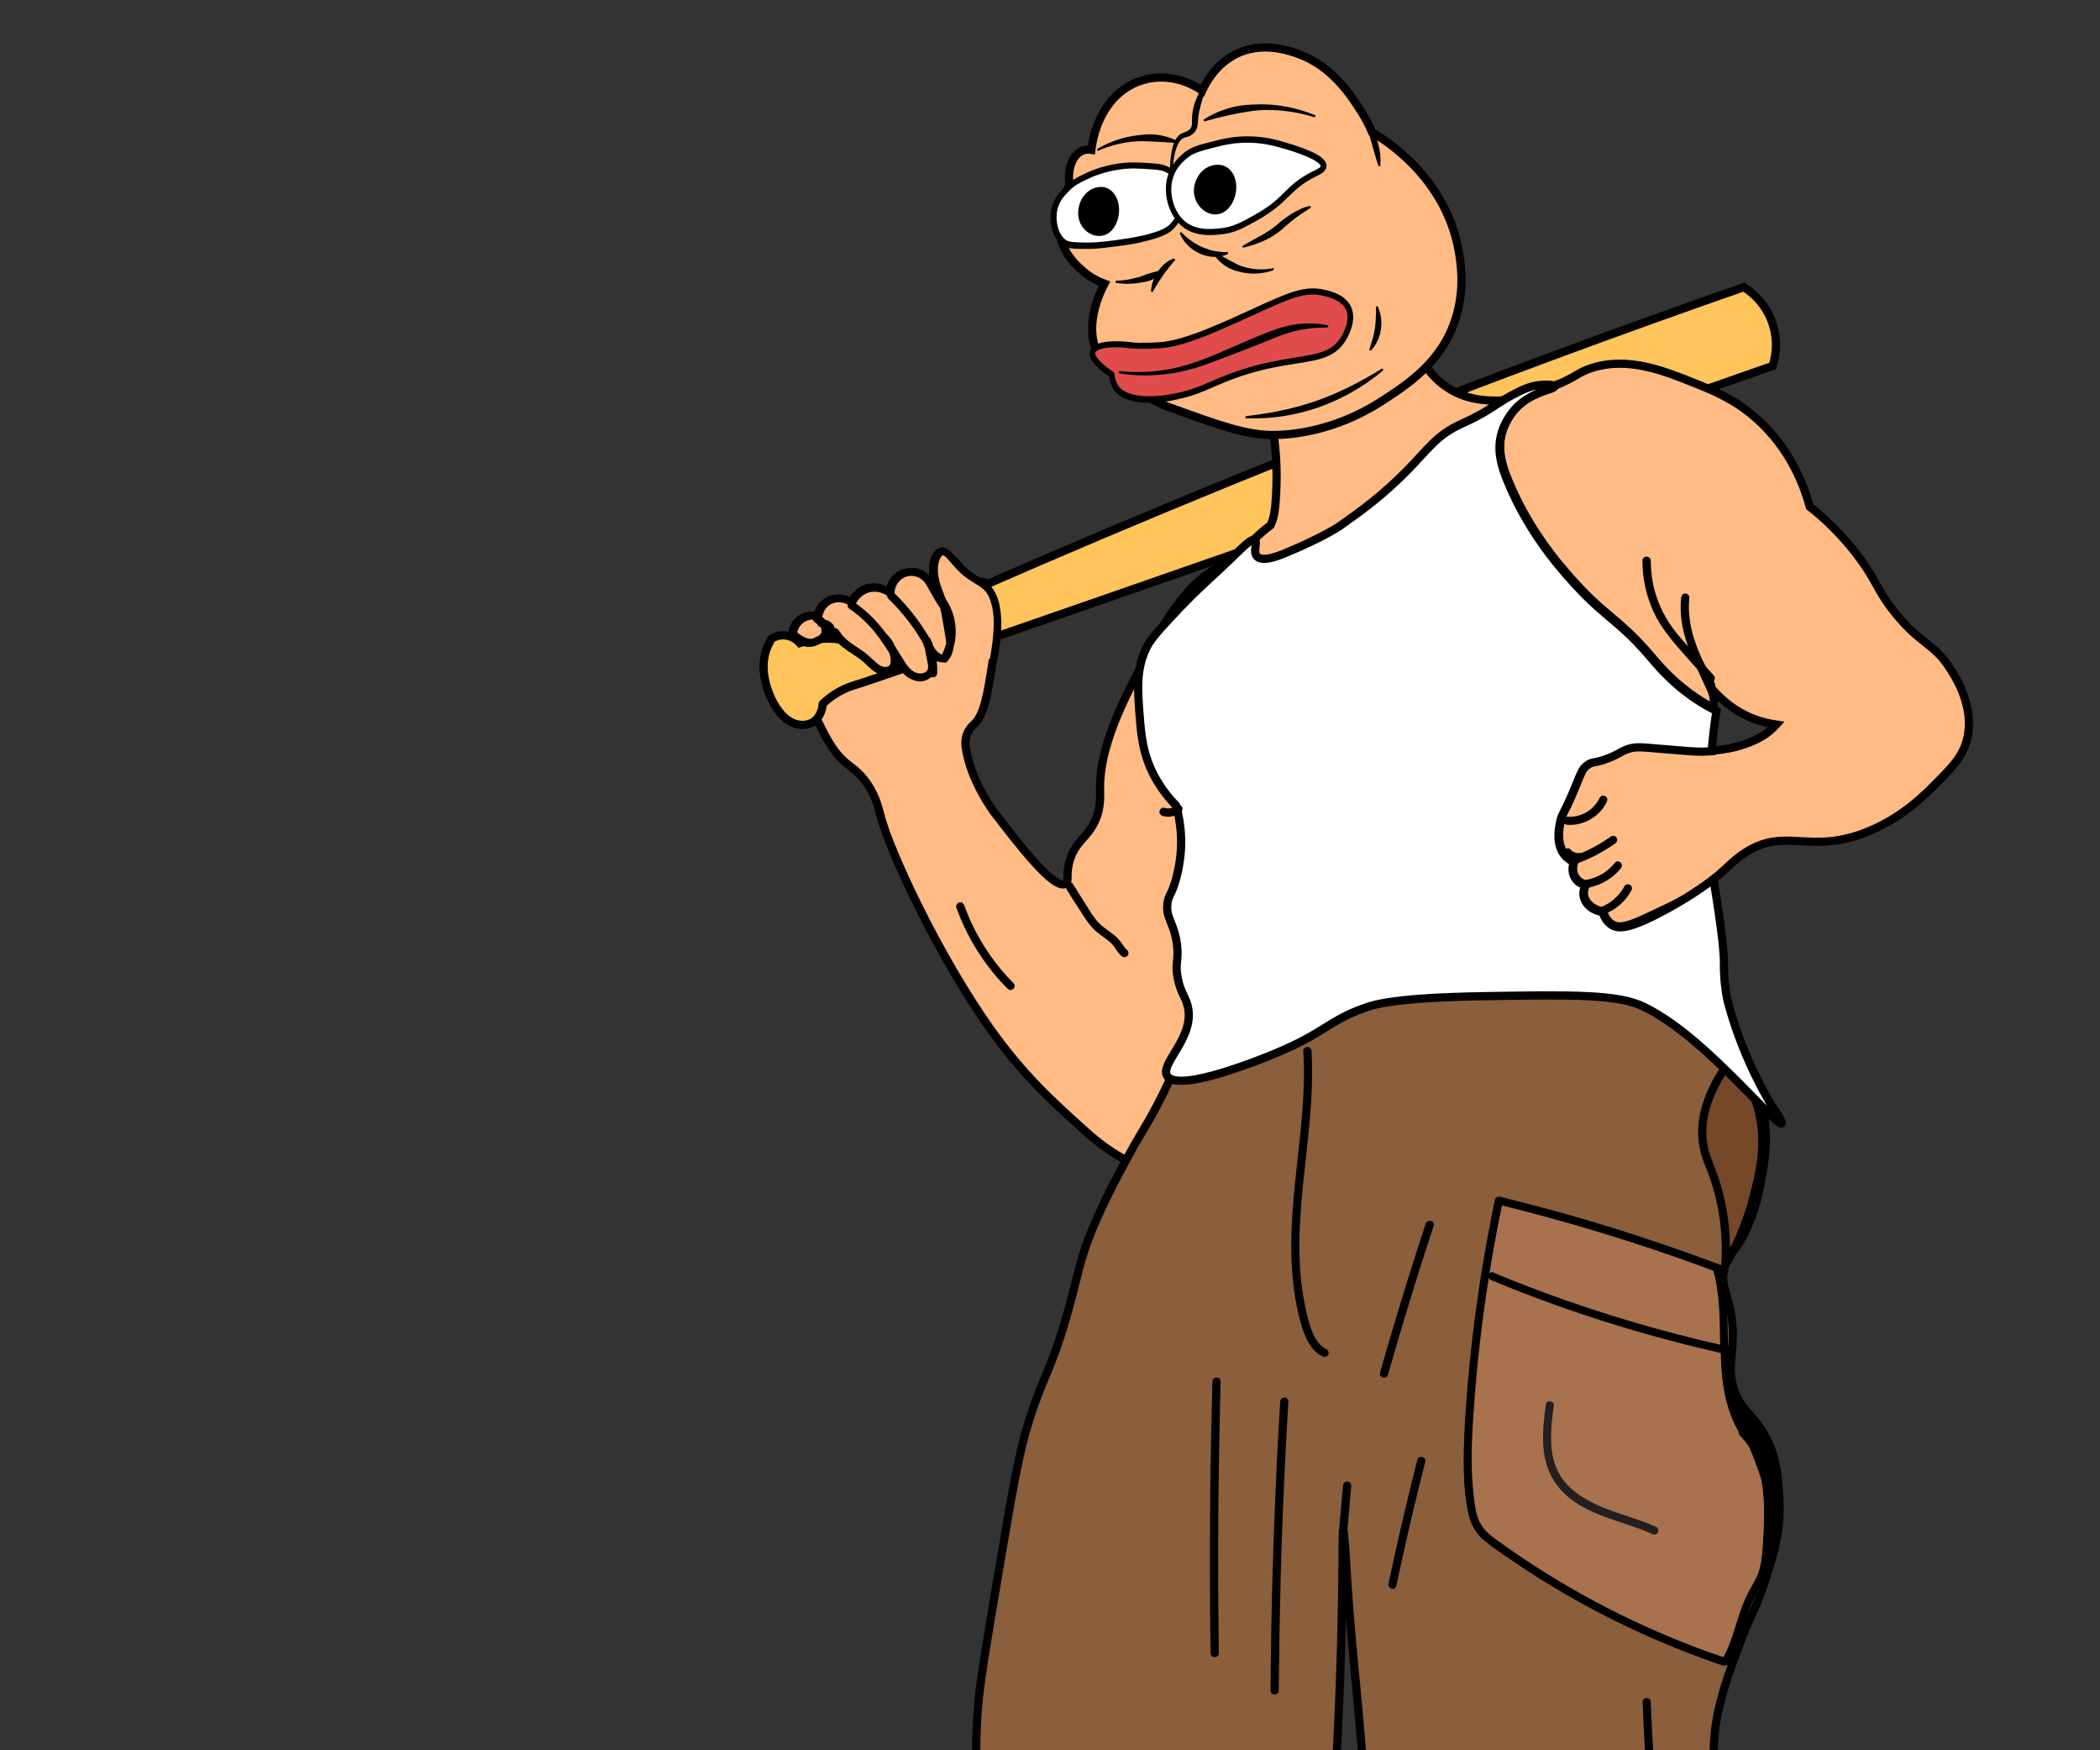 <?xml version="1.0" encoding="utf-8"?>
<!-- Generator: Adobe Illustrator 28.4.1, SVG Export Plug-In . SVG Version: 6.00 Build 0)  -->
<svg version="1.1" id="Layer_1" xmlns="http://www.w3.org/2000/svg" xmlns:xlink="http://www.w3.org/1999/xlink" x="0px" y="0px"
	 viewBox="0 0 1280 1066.5" style="enable-background:new 0 0 1280 1066.5;" xml:space="preserve">
<rect x="0" y="0" width="1280" height="1066.5" fill="#333333" stroke="none"/>
<style type="text/css">
	.st0{fill:#FFBB83;stroke:#000000;stroke-width:5;stroke-miterlimit:10;}
	.st1{fill:#FFC45C;stroke:#000000;stroke-width:5;stroke-miterlimit:10;}
	.st2{fill:#020202;stroke:#000000;stroke-miterlimit:10;}
	.st3{stroke:#000000;stroke-miterlimit:10;}
	.st4{fill:#FFFFFF;stroke:#000000;stroke-miterlimit:10;}
	.st5{fill:#E04B4B;stroke:#000000;stroke-miterlimit:10;}
	.st6{fill:#8B5E3C;stroke:#000000;stroke-width:5;stroke-miterlimit:10;}
	.st7{fill:#754829;stroke:#000000;stroke-width:5;stroke-miterlimit:10;}
	.st8{fill:#A8724E;}
	.st9{fill:#FFFFFF;stroke:#000000;stroke-width:5;stroke-miterlimit:10;}
	.st10{fill:#FFBB83;}
	.st11{fill:#231F20;}
</style>
<path class="st0" d="M769,328.5c-7.1,8.2-16.9,12.1-23,15.2c-24.9,12.7-37.2,36.6-52.9,67.1c-8,15.5-22.8,44.2-22.6,69.2
	c0,4.8,0.7,11.7-2.8,19.8c-4.7,10.7-11.8,12.5-15.5,24c-2.9,9.1-0.2,13.3-2.8,14.8c-7,4-28.7-24.4-43.1-43.1
	c0,0-14.7-19.1-17.7-40.2c-0.1-1-0.5-3.8,0.5-7.1c1.3-4,4-6.3,4.8-7c5.9-5.5,8-18.4,10.6-34.6c0.4-2.3,2.2-14,2.1-29.6
	c-0.1-14.1-1.7-19.2-5.3-21.5c-3.6-2.3-6,0.2-10.6-2.5c-6.3-3.6-5.8-10.6-10.2-11.3c-3-0.5-6.3,2.5-7.8,4.9
	c-3.2,5.3-0.1,11.2-1.8,12c-2.2,1-6.4-9.8-13.4-9.9c-3.8,0-7.8,3-9.9,5.6c-2.5,3.1-2.3,5.6-4.6,6.4c-2.4,0.8-3.5-1.7-7.8-2.5
	c-3.3-0.6-8.4-0.1-10.9,2.8c-2.9,3.3-0.9,7.8-3.2,8.8c-1.9,0.9-3.3-2.4-7.8-3.2c-4.1-0.8-9.7,0.7-12,4.2c-1.2,1.8-1,3.6-2.8,4.6
	c-1.6,0.9-2.1-0.2-4.1,0.6c-2,0.9-3,2.5-5.4,2.5l0,0c-3,0-5.5,6.8-6,8.1c-4.2,11.4,10.9,43.3,15.2,52.2c6.8,14.2,10.6,20,16.6,25.4
	c4,3.6,6.2,4.5,9.9,8.5c8.5,9.3,10.8,19.9,11.7,23.3c5.5,22.3,35.8,86.9,67.4,131.3c20.2,28.3,38,44.3,57.5,61.8
	c5.1,4.6,12.1,10.7,22.6,16.6c7,4,39.9,22.6,58.2,12c16-9.3,15.5-37.9,15.5-46.9c0.1-38.2,11.8-101.1,62.8-209.6l40.2-26.8
	C835.5,394.9,801.8,362.1,769,328.5L769,328.5z"/>
<path class="st1" d="M467.6,394.6c-3.5,8.8-1.9,16.9-1.2,20.2c2.1,10,9.3,25.2,20.5,26.8c1.1,0.2,5.1,0.7,8.7-1.6
	c5.3-3.4,5.8-10,5.9-11.1c1.9-1.8,4.4-3.9,7.5-5.9c6.6-4.2,12.5-5.6,13.4-5.9c9-2.5,237.8-82.2,558.1-194.1
	c1.1-3.3,4.2-14.5-0.7-27.5c-4.7-12.4-13.9-18.6-16.9-20.5c-75.7,26.4-153.2,55-232.5,86.1C721.9,303.8,618.6,347.6,520.8,392
	c-2.5-0.9-5.4-1.7-8.7-2.2c-10.4-1.7-19.2,0.4-24.6,2.1c-0.7-0.8-4-4.4-9.5-4.7c-3.7-0.2-6.4,1.2-7.5,1.9
	C469.6,390.4,468.6,392.2,467.6,394.6L467.6,394.6z"/>
<path class="st0" d="M1198.9,450.7c-2.7,10.5-8.9,16.7-19,26.9c-7.4,7.5-20.5,20.5-40.7,28.9c-36.4,15.2-50.7-3.4-76.2,13.6
	c-9.9,6.6-12.4,12.5-31.1,24.7c-6.1,4-12.7,7.1-26.1,13.4c-12.3,5.8-18.3,7.9-23,5.2c-3.3-1.9-4.8-5.3-5.7-8
	c-6-0.9-10.6-4.8-11.5-9.5c-0.6-3.1,0.5-5.7,1.2-6.9c-1-0.2-3.8-0.9-5.9-3.5c-2.3-2.9-2.7-6.9-1.2-10.6c-1.4-0.6-3.4-1.6-5.2-3.5
	c-6.1-6.5-4-16.8-3.3-20.7c1-5.1,1.9-4.3,7.5-17.4c5.2-12,5.4-15,9.4-17.6c3.2-2.2,4.1-0.8,12-3.8c7.1-2.7,8.1-4.4,12.7-5.9
	c4.5-1.5,7.5-1.1,17.9-0.2c15.3,1.3,22.9,2,27.3,1.9c2,0,3.8-0.1,5.6-0.3c8.6-0.6,14.2-2.1,15.8-2.6c11.3-3.1,17-7.5,19.1-9.2
	c1.8-1.5,3.3-3,4.2-4c-4-0.6-8.7-1.6-13.7-3.5c-13.7-5.3-22.3-14.3-26.8-19.8c1.2,2.6,4,9.3,1.4,13.1c-1-0.5-2.1-1.1-3.3-1.8
	c-18.4-10.6-29.2-23.7-33.4-28.7C984.1,374,977.5,377.2,950,344c-4.1-4.9-19.8-24.1-30.6-50.4c-3.9-9.5-7.1-19.8-3.8-30.6
	c2.7-8.8,8.3-14.5,9.4-15.5c10-9.8,23-10.6,22.6-12.4l0,0c13.8-5.6,14-8.2,23.1-11c22.1-6.8,43.5,1.9,62.5,9.5
	c11.4,4.6,24,9.7,37.1,21.2c21.1,18.6,29.4,41.5,32.8,54c7.9,6.3,19.6,16.6,30.7,31.8c10.8,14.8,10.4,19.4,21.2,32.8
	c15.3,19,23.6,18.8,32.8,32.8C1192,412.5,1203.9,430.9,1198.9,450.7L1198.9,450.7z"/>
<path class="st0" d="M1043.6,431.5c-0.1,0.1-0.1,0.2-0.2,0.3c-2.9,3.7-10,2.6-13.7,1.9c-24.2-4.4-118.8-28.5-123.5-29.6l-37.5,25
	c-55,36.9-116.9,18-131.9-14.7c-10.7-23.1-0.4-58.7,27.5-85.6c3.2-3.1,6.5-6,10.2-8.8c2.1-4.6,2.8-9.2,3.3-18.6
	c1.4-27.5-2.6-36-1.4-45.9c4-33.2,78.7-72.9,85.4-48.4c1.3,4.9,6.2,20.2,21.2,29.6c10.4,6.6,20.8,7.2,26.5,7.4
	c2.1,0.1,4.1,0.1,6.1-0.1c9.4-0.6,17.4-3.5,27.8-7.4c1.6-0.6,3.1-1.2,4.4-1.7l0,0c0.4,1.9-12.6,2.7-22.6,12.4
	c-1.1,1.1-6.7,6.8-9.4,15.5c-3.4,10.8-0.2,21.1,3.8,30.6c10.8,26.3,26.5,45.4,30.6,50.4c27.5,33.2,34.1,30,56.9,56.9
	c4.3,5,15,18.1,33.4,28.7C1041.5,430.3,1042.6,430.9,1043.6,431.5L1043.6,431.5z"/>
<g>
	<path class="st0" d="M836.3,80.6c7,4.1,45,27.1,52.9,72.8c1.1,6.4,3.4,20.6-0.9,37.1c-7.6,29.2-30,43.6-46.8,54.4
		c-29.4,18.8-56.7,20.1-64.7,20.2c-16.8,0.2-33-5.6-65.4-17.4c0,0-14.4-5.2-31.8-19.3c-6.6-5.3-9.6-10.6-11.3-14.5
		c-0.1-0.3-0.2-0.5-0.3-0.7c-6.8-17.3,3.3-36.6,5.2-40.3c-3.2-1.2-8-3.3-12.9-7.5c-3-2.6-10.1-8.5-13.2-18.3
		c-5.2-16.2,3.6-32,4.8-34.1c-1.4-9.4,1.5-17.7,6.7-20.6c1.1-0.6,3.3-1.6,6.6-1.1c0.5-4,3-22.7,17.1-34.7c14.1-12,34-12.5,50.5-1.4
		c2.3-5,6.9-13.1,15.2-19c17.5-12.6,37.2-5.5,43.4-3.3c19.7,7.1,30.8,23.7,36.2,31.8C831.8,70.9,834.6,76.5,836.3,80.6L836.3,80.6z"
		/>
	<g>
		<path class="st2" d="M801.2,70.6c-10.8-4.4-22.3-6.7-33.7-6.5c-5.8,0.1-11.5,0.4-17.2,2c-5.6,1.5-11.1,3.8-16.1,7l0.1,0.3
			c9.6-2.7,19.2-4.9,29-6.3c9.8-1.2,19.8-0.5,29.5,1.6c2.8,0.6,5.5,1.4,8.3,2.2L801.2,70.6C801.2,70.6,801.2,70.6,801.2,70.6z"/>
		<path class="st2" d="M669.4,91.3c7.6-3.3,15.5-5.2,23.6-5.7c2-0.1,4-0.1,6,0c3.5,0.2,8.5,0.4,12,0.6c2,0.1,4,0.3,6.1,0.4l0.1-0.3
			c-5.7-2.9-12-4.2-18.1-3.9c-4.1,0.3-8.2,0.8-12.3,1.7c-6,1.4-11.9,3.7-17.4,6.9L669.4,91.3L669.4,91.3L669.4,91.3z"/>
		<path class="st2" d="M775.8,164c-6.5,1.2-13.2,0.8-19.4-1.4c-0.8-0.3-2-0.8-2.8-1.2c-3.2-1.7-6.4-3.3-9.5-5.2
			c-1.4-0.9-2.8-1.8-4.3-2.6l-0.2,0.2c1,1.6,2.1,3,3.3,4.3c2.8,2.9,6.2,5.1,9.8,6.2c0.6,0.2,1.8,0.6,2.4,0.7c3.6,1,7.4,1.4,11,1.2
			c3.3-0.2,6.5-0.8,9.6-1.9L775.8,164L775.8,164L775.8,164z"/>
		<path class="st2" d="M715.5,158.1c-6.8,2.1-13,11.1-13.4,19.1l0.2,0.2c0.5-0.9,1-1.7,1.5-2.6c2.5-4.2,5.2-8.2,8.2-12
			c1.2-1.5,2.4-3,3.7-4.4L715.5,158.1L715.5,158.1L715.5,158.1z"/>
		<path class="st2" d="M680.5,171.9c4.8,0.8,9.7,0.7,14.4-0.1c2.4-0.4,4.9-0.7,7.1-1.8c2.3-1.1,4.4-2.5,6.3-4.4l-0.1-0.3
			c-1.2,0.2-2.4,0.4-3.6,0.7c-2.3,0.6-4.5,1.2-6.8,2.1c-1.1,0.4-2.2,0.9-3.3,1.2c-2.3,0.6-4.6,1.2-6.9,1.6c-2.3,0.4-4.7,0.6-7.1,0.7
			L680.5,171.9L680.5,171.9L680.5,171.9z"/>
		<path class="st2" d="M719.7,142.4c4.6,10.4,16.8,15.9,26.4,12.8c0.7-0.2,1.3-0.5,1.9-0.8v-0.3c-1.3,0-2.6,0-3.8-0.1
			c-6.4-0.5-12.6-2.8-18.1-6.6c-2.2-1.5-4.2-3.3-6.2-5.3L719.7,142.4L719.7,142.4L719.7,142.4z"/>
		<path class="st2" d="M839.2,187.4c0,2.8,0,5.4-0.2,8.1c-0.2,3.8-0.8,7.3-1.8,10.9c-0.6,2.2-1.3,4.2-2,6.5l0.2,0.2
			c0.8-0.8,1.4-1.7,2.1-2.6c3.8-5.6,5-13.3,3.1-20.1c-0.3-1.1-0.7-2.2-1.2-3.2L839.2,187.4L839.2,187.4L839.2,187.4z"/>
		<path class="st2" d="M842.4,225.2c-13.6,8.4-27.8,15.6-42.6,20.5c-9.6,3.1-19.3,5.4-29.2,6.9c-3.6,0.6-7.3,1-10.9,1.5v0.3
			c3.7,0.1,7.3,0.1,11-0.1c11-0.6,22-2.8,32.5-6.4c14.1-4.9,27.5-12.5,39.4-22.4L842.4,225.2L842.4,225.2L842.4,225.2z"/>
		<path class="st2" d="M798.1,126c-5.7,1.5-11,4.7-15.9,8.4c-1.6,1.2-3,2.6-4.5,3.8c-6.1,4.8-13,7.9-19.8,11.9l0.1,0.3
			c8.3-2.1,16.8-5.3,23.6-11.5c0.8-0.7,1.5-1.4,2.3-2c3-2.6,6.2-5.1,9.5-7.3c1.6-1.1,3.3-2.2,5-3.3L798.1,126L798.1,126L798.1,126z"
			/>
		<path class="st3" d="M736.7,48c-1.3,1.6-2.4,3.3-3.4,5.1c-1.7,3-3.3,6.1-4.5,9.5c-0.7,2-1.2,4.2-1.5,6.4c-0.3,2.1-0.3,4.4-0.3,6.5
			c0,1.2-0.3,2.2-1,3.1c-1.1,1.6-3.1,2.2-4.7,2.8c-2,0.7-3.6,2.4-4.6,4.4c-1.8,3.6-2.4,8-2.8,12c-0.2,2.1-0.3,4.3-0.3,6.4v2.1h0.3
			c0.2-2.8,0.5-5.7,0.9-8.4c0.5-3.4,1.2-6.8,2.6-9.9c0.2-0.4,0.4-0.9,0.7-1.3c0.7-1.2,1.6-2.3,2.7-2.8c1-0.6,2.3-0.8,3.4-1.2
			c1.3-0.5,2.6-1.3,3.6-2.5c0.8-0.9,1.3-2.1,1.6-3.4c0.3-1.8,0.3-3.6,0.5-5.4c0.3-2.7,0.9-5.3,1.6-7.9c1-3.8,2.7-8,4-11.7
			c0.5-1.3,1-2.6,1.5-3.9L736.7,48L736.7,48L736.7,48z"/>
		<path class="st3" d="M833.6,76c0.7,3.8,2.3,8.7,3.3,12.4c1.1,3.7,2.4,8.7,3.7,12.3l0.3,0c0.3-4.5-0.2-9-1.4-13.3
			c-1.2-4.3-3.2-8.2-5.7-11.6L833.6,76L833.6,76z"/>
	</g>
	<g>
		<g>
			<g>
				<path class="st4" d="M661.4,107.7c-4.3,2-7.6,3.7-11.2,7.3c-2.8,2.8-6.5,6.6-7.8,12.8c-1.4,6.8,0.4,15.5,5.5,19.6
					c2.5,2,6,2.1,13,2.3c3.6,0.1,8.2-0.1,18-1.3c7-0.9,10.9-1.4,16.5-2.7c13.7-3.1,17-6,18.3-7.2c4.4-4.3,6-9.3,6.4-10.4
					c0.7-2.3,2.5-8.2,0.2-14.6c-2.1-6-6.5-8.7-8.1-9.6c-2.8-1.7-5.4-2.1-10.3-2.5c-8.4-0.6-13.5-0.9-20.9,0.3
					C671.6,103.2,664.7,106.2,661.4,107.7L661.4,107.7z"/>
				<path class="st3" d="M695.9,147c14.2-3.2,17.4-6.3,18.6-7.5c4.3-4.2,6.1-9.1,6.7-11c0.7-2.4,2.7-8.7,0.2-15.6
					c-1.6-4.3-4.5-7.8-8.7-10.3c-3.1-1.8-5.8-2.3-10.8-2.6c-8.5-0.6-13.6-0.9-21.1,0.3c-6.9,1.1-13.7,3.2-19.8,6.2l0,0
					c-4.1,2-7.7,3.7-11.5,7.6c-2.9,2.9-6.8,6.9-8.2,13.5c-0.7,3.7-0.6,7.8,0.3,11.5c1,4.1,3,7.4,5.6,9.6c2.9,2.3,6.7,2.4,13.7,2.5
					c4.1,0.1,8.7-0.1,18.2-1.4c7.1-0.9,11-1.4,16.6-2.7C695.8,147,695.8,147,695.9,147L695.9,147z M676.9,103.8
					c1.4-0.3,2.8-0.6,4.3-0.8c7.3-1.2,12.3-0.9,20.7-0.3c4.6,0.3,7.2,0.7,9.9,2.3c1.4,0.8,5.5,3.3,7.6,8.9
					c2.1,5.9,0.4,11.5-0.3,13.7c-0.5,1.7-2.2,6.1-6,9.8c-1,0.9-3.9,3.8-17.5,6.9c-0.1,0-0.1,0-0.2,0c-5.5,1.2-9.4,1.7-16.4,2.7
					c-9.3,1.2-13.9,1.4-17.8,1.3c-7-0.1-10.2-0.3-12.3-2c-4.8-3.9-6.2-12.3-5-18.2c1.2-5.8,4.6-9.3,7.4-12.1
					c3.5-3.6,6.9-5.2,10.9-7.1l0,0C666.5,106.7,671.7,105,676.9,103.8L676.9,103.8z"/>
			</g>
			<path class="st3" d="M658.3,134.2c1.7,5.4,5.8,7.5,6.9,8c1,0.5,4.9,2.1,8.9,0.2c5.9-2.8,8.6-11.6,7.1-18.3
				c-0.2-1-1.3-5.8-5.3-8.3c-4.8-3-9.8-0.3-10.6,0.1c-3.5,2-5.3,5.1-5.9,6.3C659,123.3,656.5,128.3,658.3,134.2L658.3,134.2z"/>
		</g>
		<g>
			<g>
				<path class="st4" d="M721.2,95.9c4.7-4.4,9.3-5.6,18.2-7.8c6.3-1.6,13.3-3.3,22.8-3c9.1,0.2,15.8,2.2,21.2,3.8
					c5.7,1.7,23.7,7,23.4,12.4c-0.1,2.2-3.1,3.5-5.9,4.9c-17.1,8.6-15.5,15.3-34.8,26.2c-8.7,4.9-13.9,7.8-21.8,8.7
					c-6.3,0.7-18.3,1.9-26-7.7c-5-6.2-7.5-16.1-5.1-24.9C715,101.6,719.1,97.8,721.2,95.9L721.2,95.9z"/>
				<path class="st3" d="M748.7,141.6c6-1.3,10.8-4.1,18-8.1c9.7-5.5,14.3-10.1,18.4-14.1s7.9-7.8,16.3-12.1
					c0.2-0.1,0.4-0.2,0.7-0.3c2.8-1.4,5.8-2.9,5.9-5.7c0.2-4.6-7-8.8-24.3-13.9c-5.1-1.5-12-3.6-21.5-3.8c-9.8-0.3-17.2,1.6-23,3.1
					c-8.8,2.2-13.6,3.4-18.7,8.1l0,0c-2.1,1.9-6.4,6-8.4,13.1c-2.4,8.7-0.2,19.3,5.4,26.3c8.1,10.1,20.4,8.8,27,8.1
					C745.9,142.2,747.3,141.9,748.7,141.6L748.7,141.6z M744.4,88.3c4.9-1.1,10.6-2,17.7-1.8c9.2,0.2,16,2.3,20.9,3.7
					c2.8,0.8,8.7,2.6,13.8,4.8c8.4,3.6,8.7,5.8,8.7,6.3c-0.1,1.2-2.6,2.4-4.5,3.3c-0.2,0.1-0.4,0.2-0.7,0.3
					c-8.7,4.4-12.7,8.3-16.9,12.5c-4.2,4.1-8.4,8.4-17.9,13.7c-8.5,4.8-13.7,7.7-21.4,8.5c-6.2,0.7-17.7,1.9-25-7.2
					c-5-6.3-7-15.8-4.8-23.5c1.7-6.3,5.7-10,7.6-11.8l-0.8-1.1l0.8,1.1c4.4-4.1,8.6-5.3,17.7-7.6C741.1,89.1,742.7,88.7,744.4,88.3
					L744.4,88.3z"/>
			</g>
			<path class="st3" d="M728.4,118.5c0.9,5.8,4.8,8.7,5.7,9.4c0.9,0.7,4.6,3.1,9,2c6.4-1.6,10.4-9.9,9.9-17c-0.1-1.1-0.4-6.1-4-9.4
				c-4.3-4-9.8-2.3-10.7-2c-3.8,1.3-6.1,4-6.9,5.1C730.7,107.7,727.4,112.2,728.4,118.5z"/>
		</g>
	</g>
	<g>
		<g>
			<path class="st5" d="M680,235.9c1.2,2,7.2,10.6,33,6.5c16.4-2.6,23-7.5,38-13.1c38.1-14.1,58.1-5.8,68.2-23.5
				c1-1.8,5.5-9.6,3.2-16.6c-2.5-7.4-11.3-9.7-15-10.6c-12.8-3.1-22.2,1.8-49.1,14c-18.6,8.5-37.6,16.8-51.2,17.8
				c-12.1,0.9-17.3,0.1-17.3,0.1c-13.4-1.7-23-0.1-24,4.2c-1.1,4.9,9.6,12.2,11.7,13.6C677.8,230.4,678.4,233.2,680,235.9L680,235.9
				z"/>
			<path class="st3" d="M719.2,242.5c8-1.8,13.7-4.2,20-7c3.7-1.6,7.5-3.2,12.2-5c15.7-5.8,28.3-7.8,38.5-9.4
				c14.6-2.3,24.2-3.8,30.4-14.7c3.8-6.7,4.9-12.8,3.3-17.8c-2.8-8.3-12.3-10.6-15.8-11.4c-12.4-3-21.9,1.3-45,11.9
				c-1.5,0.7-3.1,1.4-4.8,2.2c-19.3,8.8-37.7,16.8-50.8,17.7c-11.8,0.8-17,0.2-17.1,0.1c-5.5-0.7-23.6-2.3-25.3,5.2
				c-0.6,2.7,1,5.8,5,9.6c2.4,2.2,5,4.1,6.7,5.3c0.3,2.9,1.2,5.4,2.5,7.6l0,0c2.6,4.2,10.5,10.8,34.2,7
				C715.4,243.3,717.4,242.9,719.2,242.5L719.2,242.5z M771.8,221.7c-6.3,1.4-13.3,3.4-21.1,6.2c-4.8,1.8-8.6,3.4-12.3,5
				c-7.7,3.3-14.4,6.2-25.5,8c-23.3,3.7-30-2.9-31.9-5.9l0,0c-1.2-1.9-1.9-4.3-2.2-6.9l-0.1-0.7l-0.5-0.4
				c-7.2-4.8-11.7-9.7-11.1-12.1c0.7-2.8,8.8-4.9,22.7-3.1c0.2,0,5.4,0.7,17.5-0.1c2.6-0.2,5.4-0.6,8.4-1.3
				c12.1-2.7,26.8-9.2,43.1-16.6c1.7-0.8,3.2-1.5,4.8-2.2c23.3-10.6,32-14.6,43.6-11.7c3.2,0.8,11.8,2.9,14.1,9.7
				c1.4,4.1,0.3,9.4-3,15.3c-5.6,9.8-14.3,11.2-28.7,13.5C784.3,219.3,778.4,220.2,771.8,221.7L771.8,221.7z"/>
		</g>
		<path class="st3" d="M809,198.7c-8.1-1.7-16.5-1.4-24.5,0.5c-8,2-15.7,5.4-23.4,8.6c-17.7,7.6-35.3,16.4-54.2,18.6
			c-2.7,0.3-5.4,0.6-8.1,0.7c-5.4,0.3-10.8,0.1-16.2-0.4l0,0.4c2.7,0.4,5.4,0.7,8.1,0.9c8.2,0.6,16.3,0.1,24.4-1.1
			c10.8-1.8,21.2-5.6,31.5-9.6c9-3.5,21.9-8.4,30.7-12.1c5-2.1,10.2-3.7,15.4-4.7c5.3-1,10.7-1.4,16.1-1.4L809,198.7L809,198.7
			L809,198.7z"/>
	</g>
</g>
<g>
	<path class="st6" d="M726,624.9c-7.7,23-16.2,40.5-22.6,52.2c-6,11.2-8.5,14-16.9,29.7c-5.1,9.4-13.7,25.4-20.7,42.3
		c-8.5,20.8-8.5,28.2-16,54.1c-9.6,32.9-13.6,34.4-22.6,62.6c-6.1,19.2-10.1,42.5-17.9,88.5c-8.1,47.7-12.1,71.6-13.2,86.1
		c-3,40.3,1.3,46.4-1.9,100.2c-2.2,36.6-4.4,37.9-1.4,45.2c21.3,51.6,165.4,66.3,204.2,10.8c8.1-11.5,9.4-22.9,10.8-36.7
		c11.9-116.2,10.2-228.2,10.8-228.2c0.8-0.1,2.3,26.8,2.3,26.8c3,53.9,11.2,107.5,11.8,161.4c0.1,11.9,0,26.2,9.9,36.2
		c11.1,11.3,28.6,10.6,41.4,9.9c86.4-4.6,129.9-7.3,143.1-25.9c6.7-9.5,9.4-21.6,14.6-45.7c4.9-22.5,0.5-29.3,6.1-53.7
		c3-12.9,6.8-23.3,11.8-36.7c7.9-21.5,9.6-21.3,14.6-35.8c5.9-17.3,11.7-34,10.3-56c-0.8-12.5-1.6-26.2-10.3-40
		c-6.8-10.8-13.6-13.8-17.4-25.9c-3-9.5-1.6-16.4-0.9-25.4c2.3-29.2-9.5-35-4.2-50.3c3-8.7,5.6-6.3,12.2-20.2
		c6.2-13,8.3-24.2,9.9-32.9c1.6-8.8,3.2-17.7,2.3-29.7c-0.2-3.1-0.8-11.8-3.8-21.2c-2.1-6.9-5.6-14.5-31.5-44.7
		c-17.4-20.3-22.6-24.7-28.7-28.7c-8.6-5.6-16.5-8.9-22.1-10.8"/>
	<path d="M794.4,640.5c1.6,26.5-2.2,52.8-4.9,79.1c-2.6,25-4.1,50.5,0.7,75.3c1.2,6.3,2.7,12.8,5.2,18.8c2.2,5.3,5.4,10.4,10.7,12.9
		c1.2,0.6,2.7,0.3,3.4-0.9c0.6-1.1,0.3-2.8-0.9-3.4c-4.2-2-6.8-5.9-8.5-10.1c-2.2-5.1-3.5-10.7-4.6-16.2c-2.5-12-3.5-24.2-3.5-36.5
		c0-25.3,3.9-50.3,6.2-75.4c1.3-14.5,2.1-29.2,1.2-43.7C799.2,637.3,794.2,637.3,794.4,640.5L794.4,640.5L794.4,640.5z"/>
	<path d="M821.4,930.8c0.8-8.5,1.5-17,2.2-25.4c0.1-1.3-1.2-2.5-2.5-2.5c-1.5,0-2.4,1.2-2.5,2.5c-0.8,8.5-1.5,17-2.2,25.4
		c-0.1,1.3,1.2,2.5,2.5,2.5C820.3,933.3,821.2,932.2,821.4,930.8L821.4,930.8z"/>
	<path d="M780.3,854.1c-1.4,22.9-2.5,45.8-3.4,68.8s-1.6,45.7-2,68.6c-0.2,12.9-0.4,25.8-0.5,38.7c0,3.2,5,3.2,5,0
		c0.2-23,0.6-45.9,1.2-68.8s1.5-45.7,2.6-68.5c0.6-12.9,1.3-25.8,2.1-38.6C785.5,850.9,780.5,850.9,780.3,854.1L780.3,854.1
		L780.3,854.1z"/>
	<path d="M739,841.9c-0.6,21.5-1,43.1-1.3,64.6c-0.2,21.5-0.3,43.1-0.2,64.6c0.1,12.1,0.2,24.3,0.4,36.4c0,3.2,5,3.2,5,0
		c-0.3-21.5-0.5-43.1-0.4-64.6c0-21.5,0.3-43.1,0.7-64.6c0.2-12.1,0.5-24.3,0.8-36.4C744,838.7,739,838.7,739,841.9L739,841.9
		L739,841.9z"/>
	<path d="M869,745.7c-7.7,23.5-15.1,47-22,70.7c-2,6.7-3.9,13.4-5.8,20.1c-0.9,3.1,3.9,4.4,4.8,1.3c6.8-23.8,13.9-47.4,21.4-70.9
		c2.1-6.6,4.3-13.3,6.5-19.9C874.9,744,870,742.7,869,745.7L869,745.7L869,745.7z"/>
	<path d="M863.9,889.6c-4.9,19.5-9.6,39-13.9,58.6c-1.2,5.6-2.5,11.2-3.7,16.9c-0.7,3.1,4.2,4.5,4.8,1.3
		c4.2-19.6,8.6-39.2,13.4-58.7c1.4-5.6,2.8-11.2,4.2-16.8C869.5,887.8,864.7,886.5,863.9,889.6L863.9,889.6z"/>
	<path d="M1001.2,1037.2c0.9,24.1,2.5,48.1,4.7,72.1c0.6,6.7,1.3,13.5,2.1,20.2c0.2,1.3,1,2.5,2.5,2.5c1.2,0,2.7-1.2,2.5-2.5
		c-2.6-23.9-4.6-47.9-5.9-72c-0.4-6.8-0.7-13.5-0.9-20.3C1006.1,1034,1001.1,1034,1001.2,1037.2L1001.2,1037.2z"/>
	<path d="M1052,1014.8c-0.5,0.3-1.2,0.5-1.9,0.2c-2.7-0.9-5.4-1.8-8.1-2.8c-22.3-7.9-44-17.4-65.1-28.2
		c-21-10.8-41.2-23.1-60.6-36.6c-4.6-3.2-9.5-6.4-13.5-10.3c-4.1-4-6.5-9.1-7.8-14.7c-2.7-12.3-3-25.2-2.8-37.8
		c0.2-12.9,1.2-25.8,2.2-38.7c1.1-12.8,2.4-25.6,4-38.3c3.2-25.6,7.5-51.1,12.8-76.4c0.3-1.4,1.4-1.9,2.5-1.8
		c1.3,0.2,2.6,1.4,2.3,3.1c-0.2,0.8-0.3,1.5-0.5,2.3l0,0c-0.5,2.3-0.9,4.6-1.4,6.9c-2.3,11.3-4.3,22.7-6.2,34.1h0
		c-0.2,1.2-0.4,2.4-0.6,3.6c-2,12.4-3.7,24.8-5.1,37.2c-1.5,12.6-2.7,25.2-3.6,37.8c-1,12.6-1.8,25.3-1.6,37.9
		c0.1,6.3,0.4,12.6,1.2,18.9c0.6,5.5,1.2,11.5,3.7,16.5c2.4,4.8,6.6,8.1,10.8,11.1c4.7,3.4,9.4,6.7,14.2,9.9
		c19.2,13,39.3,24.6,60.1,34.9c20.4,10.1,41.5,18.9,63.1,26.2c0.3,0.1,0.7,0.2,1,0.3C1053.6,1011,1053.5,1013.8,1052,1014.8z"/>
	<path d="M1053.4,775c-0.3,1.2-1.8,2.2-3.1,1.8c0,0-0.1,0-0.1,0c-1.9-0.7-3.8-1.4-5.7-2.1c-7.9-3-15.9-5.9-24-8.7
		c-17.5-6.1-35.2-11.8-53.1-17.1c-17.2-5.1-34.5-9.8-52-14.1l0,0c-0.7-0.2-1.4-0.4-2.1-0.5c-2.8-0.7-2-4.5,0.3-4.9c0.3,0,0.6,0,1,0
		c10.2,2.5,20.5,5.2,30.6,7.9c17.9,4.9,35.8,10.2,53.4,16c17.8,5.8,35.4,12,52.8,18.6C1052.9,772.4,1053.8,773.6,1053.4,775
		L1053.4,775z"/>
	<path d="M1053.7,824.9c-0.5,0.3-1.2,0.5-1.9,0.3c-1-0.2-2-0.4-3-0.7c-9.8-2.2-19.5-4.5-29.1-7.1c-18.9-4.9-37.5-10.5-56-16.7
		c-18.5-6.2-36.9-13.1-54.9-20.6c-0.5-0.2-0.9-0.5-1.2-0.9c-0.5-0.6-0.7-1.3-0.5-2.2c0.2-0.5,0.6-1.1,1.1-1.4h0
		c0.6-0.4,1.3-0.6,2-0.3c10.2,4.2,20.4,8.2,30.7,12.1c18.3,6.8,36.8,12.9,55.5,18.4c17.3,5.1,34.8,9.6,52.4,13.6
		c1.5,0.3,2.9,0.7,4.4,1c0.2,0,0.3,0.1,0.5,0.2C1055.4,821.4,1055.1,824,1053.7,824.9L1053.7,824.9z"/>
	<path class="st7" d="M1055.4,645.2c-17,22.7-19,39.7-17.4,51.3c1.2,8.9,4.4,13.3,8,24.9c5.8,18.9,6.5,36.1,5.7,49.4
		c9.5-16,14.3-30.5,16.9-40.5c4.1-15.8,9.2-35.8,1.9-58.3C1066.4,659.6,1060,650.6,1055.4,645.2L1055.4,645.2z"/>
	<g>
		<path class="st8" d="M1048.6,819.5c-17.6-4-35.1-8.5-52.4-13.6c-18.7-5.5-37.2-11.6-55.5-18.4c-10.3-3.8-20.6-7.8-30.7-12.1
			c-0.7-0.3-1.4-0.1-2,0.3c1.8-11.4,3.9-22.8,6.2-34.1c0.5-2.3,0.9-4.6,1.4-6.9c17.4,4.3,34.8,9,52,14.1c17.8,5.3,35.5,11,53.1,17.1
			c8,2.8,16,5.7,24,8.7C1048.5,789.2,1048.3,804.3,1048.6,819.5L1048.6,819.5z"/>
		<path d="M1065.1,872.4c0,0.2,0,0.4-0.1,0.6c-0.2,0.9-1,1.5-1.9,1.8c-1,0.3-2.1,0-2.8-1.1c-0.2-0.3-0.4-0.6-0.6-0.9
			c-3.5-5.8-5.9-12.2-7.6-18.7c-2.4-9.7-3.2-19.5-3.5-29.4c-0.1-1.7-0.1-3.4-0.1-5.2c-0.3-15.1-0.1-30.3-4.1-44.9
			c-0.1-0.2-0.1-0.4-0.2-0.6c-0.9-3.1,4-4.4,4.8-1.3c0.4,1.3,0.7,2.7,1,4.1c1.4,6.3,2.2,12.7,2.6,19.2c0.5,8.1,0.5,16.4,0.7,24.8
			c0,1.4,0.1,2.9,0.1,4.3c0.3,9.3,1,18.6,3.3,27.5c0.6,2.2,1.2,4.4,1.9,6.5l0,0c0.7,2.1,1.6,4.1,2.5,6.1c0.9,1.9,1.9,3.8,3,5.6
			c0,0,0,0,0,0c0.1,0.2,0.2,0.3,0.3,0.5C1065,871.6,1065.1,872,1065.1,872.4L1065.1,872.4z"/>
	</g>
	<path d="M1080.2,923.3c0,5.9-0.4,11.8-0.8,17.7c-0.2,2.8-0.4,5.5-0.7,8.3c-0.3,2.6-0.7,5.2-1.4,7.8c-1.4,5.3-4.2,9.8-6.8,14.6
		c-2.4,4.3-4.2,8.9-5.7,13.6c-3.2,9.6-5.7,19.6-10.8,28.4c-0.5,0.8-1.2,1.2-2,1.2c-1.7,0-3.4-1.8-2.3-3.7c0.2-0.4,0.5-0.8,0.7-1.2
		c5.1-9.3,7.3-19.7,10.9-29.6c1.7-4.7,3.8-9.2,6.3-13.6c1.3-2.2,2.6-4.5,3.6-6.9s1.6-5,2.1-7.5c0.9-5.1,1.1-10.3,1.4-15.5
		c0.4-5.7,0.6-11.5,0.5-17.2c-0.1-6-0.7-12-1.7-17.9c-0.5-3.1-1.2-6.1-1.9-9.1c-1.6-6.6-3.8-13.1-6.5-19.4c-0.2-0.4-0.4-0.8-0.5-1.3
		c-0.4-0.8-0.8-1.7-1.1-2.5c-0.7-1.4-1.3-2.8-2-4.2c-0.7-1.4-1.5-2.8-2.2-4.2c-0.4-0.7-0.4-1.4-0.2-2l0,0c0.5-1.3,2-2.1,3.3-1.6
		c0.5,0.2,0.9,0.5,1.2,1.1c1.5,2.6,2.9,5.3,4.2,8.1c0.9,1.8,0.9,1.8,0,0c3.7,7.8,6.6,16,8.7,24.4c0.1,0.2,0.1,0.5,0.2,0.7
		c0.3,1.2,0.6,2.4,0.8,3.6c0.4,1.7,0.7,3.4,1,5.1c0.7,4,1.2,8,1.5,12.1C1080.1,916,1080.2,919.7,1080.2,923.3L1080.2,923.3z"/>
	<path d="M1056.3,854.8c1.8,11.4,12.3,18.7,16.4,29c2.4,5.8,3.5,12.1,4.2,18.3c0.8,6.9,1.1,13.8,0.9,20.7
		c-0.2,7.8-0.9,15.6-2.3,23.3c-0.2,1.3,0.4,2.7,1.8,3.1c1.2,0.3,2.8-0.4,3.1-1.8c2.5-14,3.2-28.3,1.8-42.5
		c-0.6-6.6-1.5-13.3-3.6-19.6c-1.9-5.9-5-10.9-8.8-15.8c-3.7-4.9-7.8-9.8-8.8-16.1c-0.2-1.3-1.9-2.1-3.1-1.8
		C1056.7,852.1,1056.1,853.4,1056.3,854.8L1056.3,854.8L1056.3,854.8z"/>
	<path d="M1079.8,912.4c-0.6,0.2-1.4,0.3-2,0c-0.6-0.2-1.2-0.8-1.4-1.6c-0.9-3.1-1.9-6.2-2.9-9.2c-2.2-6.7-4.7-13.4-7.4-20
		c-0.9-2.3-1.9-4.6-2.9-6.8c-0.6-1.3-1.2-2.7-1.8-4c-0.3-0.8-0.7-1.5-1-2.3c-0.5-1-0.4-2.3,0.4-3c0.1-0.1,0.3-0.3,0.5-0.4
		c0,0,0.1,0,0.1,0l0.1,0c1.1-0.5,2.7-0.2,3.3,1c2,4.3,3.9,8.7,5.8,13.1c1.2,2.9,1.2,2.9,0,0c-1.8-4.4,0,0,0,0
		c1.7,4,3.3,8.1,4.8,12.3c0,0,0,0,0,0c0.6,1.5,1.1,3,1.6,4.6c0.5,1.4,1,2.8,1.4,4.2c1,3,2,6.1,2.9,9.2
		C1081.6,910.9,1080.9,911.9,1079.8,912.4L1079.8,912.4z"/>
	<g>
		<path class="st8" d="M1074.7,936.7c-0.3,5.2-0.5,10.4-1.4,15.5c-0.5,2.6-1.1,5.1-2.1,7.5s-2.3,4.7-3.6,6.9
			c-2.5,4.4-4.6,8.8-6.3,13.6c-3.6,9.9-5.8,20.3-10.9,29.6c-21.6-7.3-42.7-16.1-63.1-26.2c-20.8-10.3-40.9-21.9-60.1-34.9
			c-4.8-3.2-9.6-6.5-14.2-9.9c-4.2-3-8.5-6.3-10.8-11.1c-2.5-5-3.1-11-3.7-16.5c-0.7-6.3-1.1-12.6-1.2-18.9
			c-0.2-12.7,0.6-25.3,1.6-37.9c0.9-12.6,2.1-25.3,3.6-37.8c1.4-12.4,3.1-24.8,5.1-37.2c0.3,0.4,0.8,0.7,1.2,0.9
			c18.1,7.5,36.4,14.4,54.9,20.6c18.5,6.2,37.2,11.8,56,16.7c9.7,2.5,19.4,4.9,29.1,7.1c0.3,9.9,1,19.8,3.5,29.4
			c1.7,6.5,4.1,12.9,7.6,18.7c-0.1,0.7,0.1,1.4,0.7,2.1c2.1,2.1,3.9,4.3,5.5,6.8c2.7,6.6,5.2,13.2,7.4,20c1,5.9,1.6,11.9,1.7,17.9
			C1075.3,925.2,1075,931,1074.7,936.7L1074.7,936.7z"/>
		<path d="M1077.3,895.2c-0.1,0.3-0.2,0.6-0.5,0.9c-0.2,0.2-0.4,0.4-0.6,0.5c-1.3,0.8-3.2,0.5-3.8-1.4c-0.3-0.9-0.6-1.8-0.9-2.8
			c-1.4-3.8-3.2-7.5-5.5-10.8c-1.6-2.4-3.5-4.7-5.5-6.8c-0.6-0.7-0.8-1.4-0.7-2.1c0.2-0.8,0.8-1.6,1.5-2c0.8-0.4,1.8-0.3,2.7,0.5
			c0.1,0.2,0.3,0.3,0.4,0.5c0.2,0.2,0.4,0.4,0.6,0.7c1.9,2.1,3.7,4.4,5.3,6.8c0,0,0.1,0.1,0.1,0.2c0,0,0,0,0,0
			c2.4,3.6,4.3,7.5,5.8,11.5c0.3,1,0.7,2,1,3C1077.4,894.4,1077.4,894.8,1077.3,895.2L1077.3,895.2z"/>
	</g>
</g>
<path class="st9" d="M1086,684.7c-1.4,1.2-14.8-13.4-25.4-24c-15.6-15.5-36.5-36.2-58.3-47c-15.9-7.9-43.4-7.5-98.4-6.6
	c-53.2,0.9-66.2,5-72,7.1c-21.9,7.7-24.1,15.1-54.6,27.8c-6.8,2.8-59.1,24.4-65.9,13.7c-4.8-7.7,18.2-24.3,12.2-43.8
	c-1.5-4.9-4-7.4-5.7-15.5c-1.9-9.6,0.7-10.8-0.5-20.7c-1.7-13.8-7.3-16.2-5.7-25.9c0.8-4.7,2.2-4.3,4.7-12.7
	c0.7-2.2,2.6-9.1,3.3-17.9c0.5-6.2,0.5-16.2-2.8-28.2c-3.9-4-9.2-10.2-13.7-18.8c-6.6-12.9-7.6-24.1-8.5-35.3
	c-1.3-16.7-2.3-29.2,4.2-42.4c2.7-5.4,7.9-11,18.3-22.1c0.4-0.4,0.9-1,1.6-1.7c9-9.4,15.8-15.6,20.5-19.9
	c15.3-14.1,21.8-21.7,24.7-21.8c0.3,0,0.5,0,0.8,0.2c2,1.3-1.4,7,1.4,9.9c2.9,3.1,10.4,0.8,16.9-1.9c23.8-9.8,33.9-16.9,33.9-16.9
	c13-9.2,25.8-18.4,41-33.9c12.2-12.5,17.2-20.3,30.1-26.8c4.4-2.2,7.8-3.4,15.1-7.5c5.2-3,8.1-5.1,12.1-7.6c2.2-1.4,4.7-2.9,8.1-4.6
	c4.8-2.5,9-4.5,14.6-5.2c4-0.5,9.2-0.4,9.4,0.8l0,0c0.4,1.9-12.6,2.7-22.6,12.4c-1.1,1.1-6.7,6.8-9.4,15.5
	c-3.4,10.8-0.2,21.1,3.8,30.6c10.8,26.3,26.5,45.4,30.6,50.4c27.5,33.2,34.1,30,56.9,56.9c4.3,5,15,18.1,33.4,28.7
	c1.2,0.7,2.3,1.3,3.3,1.8c1.1,0.6,2.1,1.1,2.8,1.5c-1.3,8.6-2.3,16.8-2.9,24.5c-1.7,0.1-3.6,0.2-5.6,0.3c-4.3,0.1-12-0.6-27.3-1.9
	c-10.4-0.9-13.4-1.2-17.9,0.2c-4.6,1.5-5.6,3.2-12.7,5.9c-7.9,3-8.8,1.6-12,3.8c-4,2.6-4.2,5.6-9.4,17.6
	c-5.7,13.2-6.5,12.4-7.5,17.4c-0.8,3.9-2.8,14.2,3.3,20.7c1.8,1.9,3.8,3,5.2,3.5c-1.5,3.7-1.1,7.7,1.2,10.6c2.1,2.6,4.9,3.3,5.9,3.5
	c-0.7,1.3-1.8,3.9-1.2,6.9c0.9,4.8,5.5,8.7,11.5,9.5c0.8,2.5,2.4,6,5.7,8c3.8,2.3,10.1,2.8,31.5-8.7c7.7-4.1,18.3-10.3,30.4-19.2
	c5.4,32.3,6.5,45.9,6.4,52.2c0,1.9-0.1,9.2,1.6,18.8c0.3,1.8,0.7,3.6,1.4,6c9.6,34.9,26.3,61.2,26.3,61.2
	C1082.4,677.2,1086.9,684,1086,684.7z"/>
<path d="M649.7,541.3c2.6,4.3,5.3,8.6,8.1,12.8c2.6,4,5.1,8.2,8.4,11.7c2.8,3,6.4,5,9.5,7.6c1.5,1.2,2.8,2.5,3.8,4.1
	c1.2,1.8,2.4,3.7,4.1,5.1c1,0.9,2.5,1,3.5,0c0.9-0.9,1-2.7,0-3.5c-1.5-1.2-2.4-2.9-3.5-4.4c-1.2-1.7-2.5-3.2-4.1-4.5
	c-3.1-2.6-6.6-4.6-9.5-7.5c-3.2-3.2-5.6-7.4-8-11.2c-2.7-4.2-5.3-8.4-7.9-12.6C652.3,536,648,538.6,649.7,541.3L649.7,541.3
	L649.7,541.3z"/>
<path d="M716.3,491c-0.2,0.1-0.3,0.3-0.5,0.5c0.1-0.1,0.5-0.3,0.1-0.1c-0.1,0.1-0.2,0.1-0.3,0.2c-0.4,0.2-0.7,0.4-1.1,0.6
	c-0.2,0.1-0.5,0.2,0.2-0.1c-0.1,0-0.2,0.1-0.2,0.1c-0.2,0.1-0.4,0.1-0.7,0.2c-0.4,0.1-0.9,0.2-1.3,0.3l0.7-0.1
	c-0.8,0.1-1.6,0.1-2.4,0l0.7,0.1c-0.5-0.1-1.1-0.2-1.6-0.4c-1.2-0.4-2.8,0.5-3.1,1.8c-0.3,1.4,0.4,2.6,1.8,3.1
	c3.9,1.3,8.4,0.2,11.4-2.6c1-0.9,1-2.6,0-3.5C718.8,490.1,717.3,490.1,716.3,491L716.3,491L716.3,491z"/>
<path d="M582.9,553.1c5.2,14.5,12.8,27.9,22.5,39.8c2.8,3.4,5.7,6.6,8.8,9.7c2.3,2.3,5.8-1.2,3.5-3.5
	c-10.4-10.4-18.9-22.6-25.2-35.9c-1.8-3.7-3.3-7.6-4.8-11.5c-0.5-1.3-1.7-2.1-3.1-1.8C583.4,550.4,582.4,551.9,582.9,553.1
	L582.9,553.1L582.9,553.1z"/>
<path d="M499.2,378.7c1.9,0.7,4.1,0.7,6,0.1c1-0.4,1.9-0.9,2.9-1.5c0.1-0.1,0.7-0.3,0.2-0.1c0.2-0.1,0.4-0.1,0.6-0.2
	c0.5-0.2-0.4,0,0.2,0c0.2,0,0.4,0,0.6,0c0.6,0-0.4-0.1,0.2,0c0.1,0,0.7,0.3,0.2,0c0.2,0.1,0.4,0.2,0.5,0.3c-0.2-0.1-0.2-0.2-0.1,0
	c0.1,0.1,0.1,0.1-0.1-0.1c0.3,0.5-0.1-0.5,0.1,0.1c0,0.1,0,0.2,0.1,0.3c0,0.2,0,0.1,0-0.2c0.1,0.2,0,1,0,1.2c0.1-0.6,0,0,0,0.1
	c0,0.2-0.1,0.5-0.1,0.7c-0.1,0.5-0.2,1-0.4,1.4c-0.3,1-0.6,2-1,3c-0.5,1.2,0.5,2.8,1.8,3.1c1.4,0.3,2.6-0.4,3.1-1.8
	c0.8-2.2,1.5-4.5,1.7-6.8c0.2-2.7-1.1-5.1-3.7-6c-2.4-0.9-4.9-0.3-7,1c-0.3,0.2-0.5,0.3-0.8,0.5c-0.4,0.3,0.4-0.1-0.2,0.1
	c-0.2,0.1-0.5,0.1-0.7,0.2c-0.1,0-0.9,0.1-0.3,0.1c-0.5,0-1,0-1.5,0c0.5,0,0,0-0.2,0c-0.3-0.1-0.5-0.1-0.8-0.2
	c-1.2-0.4-2.8,0.5-3.1,1.8C497.1,377,497.8,378.2,499.2,378.7L499.2,378.7L499.2,378.7z"/>
<path d="M518.7,371.2c2.5,2.9,5.8,4.7,8.6,7.2s5,5.3,6.8,8.4s3.4,6.5,4.9,9.9c1.3,3,3.2,7,1.7,10.2c-0.6,1.2-0.3,2.7,0.9,3.4
	c1.1,0.6,2.8,0.3,3.4-0.9c2-4.3,1-8.7-0.7-12.9c-1.6-3.8-3.3-7.6-5.3-11.2s-4.3-6.9-7.3-9.7s-6.8-4.8-9.6-8c-0.9-1-2.6-0.9-3.5,0
	C517.7,368.7,517.9,370.2,518.7,371.2L518.7,371.2L518.7,371.2z"/>
<path d="M538.3,362.9c10.8,10.1,22.3,20.8,26.5,35.4c1.2,4,1.6,8,1.4,12.1c-0.2,3.2,4.8,3.2,5,0c1-16.2-8.7-30.5-19.5-41.6
	c-3.2-3.3-6.5-6.4-9.8-9.5C539.5,357.1,536,360.6,538.3,362.9L538.3,362.9L538.3,362.9z"/>
<path d="M562.2,355.1c2.5,2.5,4.2,5.8,5.8,8.8s3.4,6.5,4.7,9.9c2.6,7,3.9,14.5,2.2,21.9c-0.7,3.1,4.1,4.5,4.8,1.3
	c1.9-8.2,0.8-16.7-2.2-24.5c-1.4-3.8-3.1-7.4-5-10.9s-3.9-7.2-6.8-10C563.4,349.3,559.9,352.8,562.2,355.1L562.2,355.1L562.2,355.1z
	"/>
<path d="M572,355.8c0.3,5.5,2.1,11.2,5.4,15.7c1.8,2.4,4,4,6.9,4.5s6.3,0.3,9.4,0.4s3.2-4.9,0-5c-2.6-0.1-5.3,0-7.9-0.2
	c-2-0.2-3.4-1.1-4.5-2.7c-2.6-3.7-4.1-8.2-4.3-12.7c-0.1-1.4-1.1-2.5-2.5-2.5C573.2,353.3,572,354.4,572,355.8L572,355.8z"/>
<path d="M568.8,351.6c-0.3,2.3-0.3,4.5,0.2,6.7c0.5,2,1.3,4,2.4,5.7c0.7,1.1,2.2,1.7,3.4,0.9c1.1-0.7,1.7-2.3,0.9-3.4
	c-0.3-0.4-0.5-0.8-0.7-1.2c-0.2-0.3-0.5-0.8-0.5-1.1c0.1,0.3,0.2,0.4,0,0.1c0-0.1-0.1-0.2-0.1-0.3c-0.1-0.2-0.2-0.4-0.2-0.7
	c-0.1-0.4-0.2-0.8-0.3-1.2s-0.1-0.8-0.2-1.2c0,0.4,0,0.4,0,0.1c0-0.1,0-0.2,0-0.4c0-0.2,0-0.5,0-0.7c0-0.4,0-0.8,0-1.2
	c0-0.2,0-0.5,0-0.7c0-0.1,0.1-1,0-0.2c0.1-0.7,0.1-1.3-0.2-1.9c-0.3-0.5-0.9-1-1.5-1.1C570.7,349.6,569,350.2,568.8,351.6
	L568.8,351.6L568.8,351.6z"/>
<path d="M576.7,355.3v-6.8c0-1.3-1.2-2.6-2.5-2.5s-2.5,1.1-2.5,2.5v6.8c0,1.3,1.2,2.6,2.5,2.5S576.7,356.7,576.7,355.3L576.7,355.3z
	"/>
<path d="M572.4,344.5c-0.9,6.2-1.2,12.4-0.7,18.6c0.1,1.4,1.1,2.5,2.5,2.5c1.3,0,2.6-1.1,2.5-2.5c-0.5-5.7-0.3-11.5,0.5-17.2
	c0.2-1.3-0.3-2.7-1.8-3.1C574.3,342.4,572.6,343.1,572.4,344.5L572.4,344.5L572.4,344.5z"/>
<g>
	<path class="st10" d="M605.5,401.6c5.3-28.1,0.6-39.5-5.2-44.5c-4-3.5-9.5-4.8-16.7-12.7c-3.7-4.1-6.8-8.8-9.9-8.1
		c-0.4,0.1-2.1,0.5-3.5,3.9c-5.1,11.9,6.1,29.7,5.4,30c-0.3,0.1-2-2.2-8.5-13.6c-2.4-5.5-8.1-8.7-13.9-7.8
		c-6.1,1-10.7,6.4-10.8,12.7c-0.5-0.4-6.7-5-14.1-2.6c-6.2,2-8.8,7.3-9.2,8.2c-4.5-3.1-10.2-3.3-14.6-0.7c-4.8,2.9-5.8,8.1-6,8.9
		c-0.6-0.1-6.9-1.4-11.6,3.1c-3.3,3.1-3.8,7.2-3.9,8.2c6.6,5.5,10.5,5.7,12.9,4.9c2.3-0.8,9.8-5,11.5-6.1c0.3-0.2,0.6-0.4,1-0.4
		c0.5,0.1,0.8,0.6,1.1,1c4,7.2,12.7,10.2,18.9,15.8c2.5,2.2,4.6,4.9,7.5,6.3c3,1.4,7.2,1.1,8.8-1.8c0.7-1.2,0.8-2.7,0.7-4.1
		c-0.3-5.1-2.5-10.1-6-13.7c2.9,4.6,5.7,9.1,8.6,13.7c1.6,2.6,3.3,5.2,5.5,7.3c2.3,2.1,5.2,3.5,8.3,3.3c3-0.2,6-2.5,6.5-5.5
		c0.2-1.2-0.1-2.5-0.3-3.8c-0.8-4.3-1.7-8.5-2.5-12.8c0.1,1.7,0.7,3.3,1.7,4.7c0.6,0.9,1.5,2.6,3.4,4c1.2,0.9,3.3,2.4,5.2,1.8
		c1.4-0.5,2.1-1.9,2.6-3.1c1.5-3.3,1.1-6.6,0.9-7.5c-1.4-9.9-3.9-22.4-4-23.1c1.6,2.5,5.3,9.2,5,18.4c-0.3,7.3-2.9,12.7-4.5,15.3"/>
	<path d="M607.9,402.3c1.9-10.2,3.4-21,1.7-31.4c-0.8-5.4-2.8-11-6.8-14.9c-2.6-2.5-5.8-4.1-8.8-6c-4.8-3.1-8.4-7.2-12.2-11.5
		c-1.7-1.9-3.6-4-6.2-4.7c-2-0.5-3.8,0.1-5.3,1.5c-3.5,3.3-4.3,9-4,13.6c0.3,4.9,1.7,9.7,3.6,14.3c0.8,1.9,1.6,3.7,2.4,5.5
		c0.3,0.5,0.5,1.1,0.8,1.7c0.1,0.2,0,0.3-0.1-0.3c0,0.1,0.1,0.2,0.1,0.3c0,0,0,0.1,0,0.1c0,0,0,0.1,0,0.1c-0.2-0.8,0-1.6,0.6-2.3
		l1.1-0.6c0.8-0.3,1.5,0.1,2,0.4c0.3,0.2,0.3,0.2,0.1,0.1c-0.5-0.5,0.2,0.3,0,0c-0.5-0.7-0.9-1.4-1.4-2c-2.1-3.3-4-6.6-6-10
		c-1.2-2.1-2.2-4.1-4-5.8s-3.7-2.8-5.9-3.5c-4.3-1.4-9.2-0.8-12.9,1.8c-4.3,2.9-6.9,7.7-7,12.9l3.8-2.2c-4.2-3.3-10.3-4.4-15.4-3
		s-9.2,5-11.3,9.6l3.4-0.9c-5.2-3.4-12.3-4-17.6-0.4c-3.4,2.3-5.9,6-6.7,10.1l3.1-1.8c-3.4-0.7-7-0.3-10.1,1
		c-4.4,1.9-7.6,6.2-8.4,10.9c-0.1,0.9-0.4,1.9,0,2.7c0.6,1.4,2.5,2.4,3.7,3.2c1.8,1.2,3.8,2.4,5.9,3c3.1,0.9,5.8,0.4,8.6-0.9
		c2-0.9,3.9-2,5.8-3c1.5-0.8,3-2,4.6-2.7l-1.3,0.3c-0.9,0.1-1.1-1-0.6-0.1c0.1,0.2,0.2,0.4,0.4,0.6c0.3,0.5,0.6,0.9,0.9,1.3
		c0.7,0.9,1.5,1.8,2.3,2.6c1.6,1.6,3.5,3,5.4,4.4c3.6,2.5,7.4,4.6,10.6,7.6c3.6,3.3,7,7.3,12.3,7.5c2.2,0.1,4.5-0.6,6.1-2.1
		c2-1.8,2.5-4.5,2.4-7c-0.3-5.8-2.7-11.3-6.8-15.5c-2-2-5.5,0.6-3.9,3c2.5,4,5,8,7.5,12c2.3,3.6,4.5,7.5,7.9,10.2
		c3.2,2.5,7.5,4.1,11.5,2.8s6.8-4.8,6.6-9c-0.1-2.6-0.9-5.2-1.4-7.8c-0.5-2.7-1-5.4-1.6-8.1s-5.1-2.1-4.9,0.7
		c0.3,4.3,3.1,8.5,6.5,11c1.8,1.3,4,2.4,6.3,2c2.2-0.4,3.6-2.1,4.5-4.1c1-2.2,1.6-4.6,1.5-7c0-1.8-0.4-3.6-0.6-5.4
		c-0.6-4.3-1.4-8.5-2.2-12.7c-0.5-2.5-0.9-5.1-1.5-7.6L573,369c5.8,9.4,6.1,21.5,0.5,31.1c-1.6,2.8,2.7,5.3,4.3,2.5
		c6.5-11.1,6.3-25.2-0.5-36.2c-1.5-2.5-5.1-0.8-4.6,1.9c1,4.8,1.8,9.6,2.7,14.5c0.3,1.9,0.6,3.8,0.9,5.6c0.1,0.9,0.3,1.8,0.4,2.8
		c0.1,0.5,0-0.5,0,0.2c0,0.4,0.1,0.7,0.1,1.1c0,1.7-0.2,3.4-0.9,5c-0.5,1.1-0.9,1.9-2.1,1.3c-1.4-0.6-2.8-1.8-3.7-3.1
		c-1-1.4-2.1-3-2.2-4.8l-4.9,0.7c0.5,2.5,1,5.1,1.5,7.6c0.2,1.3,0.5,2.5,0.7,3.8c0.2,1.2,0.6,2.4,0.5,3.6c0,3.7-4.6,4.5-7.3,3.4
		c-4.1-1.6-6.4-5.8-8.6-9.3c-2.8-4.4-5.5-8.9-8.3-13.3l-3.9,3c2.4,2.5,4,5.5,4.8,8.8c0.4,1.5,0.7,3.3,0.4,4.9
		c-0.2,1.3-0.8,1.9-1.9,2.2c-2.8,0.8-5.3-1.1-7.3-2.9c-2.5-2.4-5-4.7-7.8-6.7c-5.2-3.6-10.8-6.5-14.1-12c-1.2-1.9-3.2-2.7-5.2-1.5
		c-0.8,0.5-1.5,1-2.3,1.4c-2.3,1.3-4.6,2.6-6.9,3.7c-0.5,0.2-1,0.5-1.5,0.7c-0.3,0.1,0.4-0.1,0.1,0c-0.1,0-0.2,0.1-0.3,0.1
		c-0.2,0-0.3,0.1-0.5,0.1c-0.2,0-0.4,0.1-0.6,0.1c0.5-0.1,0.2,0-0.1,0c-0.2,0-0.4,0-0.6,0c-0.2,0-0.9-0.1-0.4,0
		c-3.1-0.5-5.8-2.4-8.3-4.5l0.7,1.8c0-0.1,0.1-0.7,0-0.4c0,0.3,0.1-0.5,0.1-0.7c0.2-0.7,0.4-1.5,0.7-2.2c0.9-2,2.4-3.6,4.3-4.6
		c1.5-0.8,3.2-1.1,4.7-1.2c0.7,0,1.3,0,2,0.1c0.6,0-0.5-0.1,0.1,0c0.1,0,0.2,0,0.4,0.1c1.2,0.3,2.8-0.4,3.1-1.8
		c0.5-2.7,1.7-5.1,4-6.9c3.9-2.9,9-2.4,12.9,0.2c1,0.7,2.9,0.3,3.4-0.9c0.2-0.5,0.4-0.9,0.7-1.3c0.5-0.9,0.8-1.3,1.3-1.9
		c1.7-2,3.8-3.4,6.3-4.1c4.1-1.1,8.4,0.1,11.6,2.5c1.6,1.2,3.7-0.5,3.8-2.2c0.2-6.1,5.7-11.3,11.9-10.2c3.1,0.5,5.8,2.4,7.4,5.1
		c1.9,3.2,3.6,6.5,5.5,9.6c0.9,1.5,1.8,3.1,2.9,4.5c0.8,1,1.5,2.2,3,2.2c1.8,0,2.8-1.7,2.4-3.4c-0.2-0.6-0.5-1.2-0.7-1.8
		c-0.3-0.8-0.7-1.5-1.1-2.3c-0.2-0.4-0.4-0.9-0.6-1.3c-0.1-0.3-0.2-0.5-0.3-0.8c-0.1-0.1-0.1-0.3-0.2-0.5c-0.2-0.4,0.1,0.3,0-0.1
		c-2.2-5.4-4.1-11.1-3.7-16.9c0.1-1.3,0.4-2.7,0.9-4c0.2-0.7,0.6-1.3,0.9-1.9c0.2-0.3,0.3-0.4,0.5-0.6c0.1-0.1,0.2-0.2,0.3-0.3
		c-0.2,0.1-0.2,0.2,0,0c0.1-0.1,0.7-0.3,0.2-0.2c-0.5,0.2,0,0,0.1,0c-0.1,0,0.1,0,0.1,0c0,0,0.4,0.2,0.5,0.2
		c1.5,0.8,2.6,2.2,3.7,3.5c2.8,3.2,5.5,6.4,8.8,9c2.4,1.9,5,3.5,7.6,5.1c1.9,1.1,3.1,1.9,4.6,3.4c0.2,0.2,0.5,0.5,0.7,0.7
		c0.1,0.1,0.2,0.3,0.3,0.4c0.2,0.2-0.3-0.4,0.1,0.1c0.5,0.6,0.9,1.3,1.3,2c0.2,0.3,0.4,0.7,0.5,1c0.1,0.2,0.2,0.4,0.3,0.7
		c0,0.1,0.1,0.2,0.1,0.2c0.2,0.3-0.2-0.6,0,0c0.3,0.9,0.7,1.8,0.9,2.7c0.3,1.1,0.6,2.1,0.8,3.2c0.3,1.4,0.3,2,0.5,3.3
		c0.7,6.6,0.1,13.4-0.8,20c-0.3,2.2-0.7,4.5-1.1,6.7c-0.2,1.3,0.4,2.7,1.8,3.1C606,404.4,607.6,403.6,607.9,402.3L607.9,402.3
		L607.9,402.3z"/>
</g>
<path d="M1024.7,364.2c-2.1,19.4,6.6,38,16.1,54.4c1.6,2.8,5.9,0.3,4.3-2.5c-9.1-15.7-17.4-33.2-15.4-51.9c0.1-1.3-1.2-2.5-2.5-2.5
	C1025.8,361.7,1024.9,362.9,1024.7,364.2L1024.7,364.2L1024.7,364.2z"/>
<path d="M500.6,382.2c0.3,0,0.6,0,0.9,0.1l-0.7-0.1c0.6,0.1,1.2,0.3,1.8,0.5l-0.6-0.2c0.6,0.2,1.1,0.6,1.6,1l-0.5-0.4
	c0.4,0.3,0.8,0.7,1.1,1.1c0.4,0.5,1.2,0.7,1.8,0.7s1.4-0.3,1.8-0.7s0.8-1.1,0.7-1.8l-0.1-0.7c-0.1-0.4-0.3-0.8-0.6-1.1
	c-0.4-0.5-0.9-0.9-1.4-1.3s-1-0.8-1.6-1c-1.4-0.6-2.8-1-4.2-1c-0.6,0-1.3,0.3-1.8,0.7s-0.8,1.1-0.7,1.8
	C498.1,381.1,499.2,382.2,500.6,382.2L500.6,382.2L500.6,382.2z"/>
<path d="M497.4,379.6l1.9,1.4c0.3,0.2,0.6,0.3,0.9,0.3c0.3,0.1,0.7,0.1,1,0c0.3-0.1,0.6-0.2,0.9-0.5c0.3-0.2,0.5-0.4,0.6-0.7
	l0.2-0.6c0.1-0.4,0.1-0.9,0-1.3l-0.2-0.6c-0.2-0.4-0.5-0.7-0.9-0.9l-1.9-1.4c-0.3-0.2-0.6-0.3-0.9-0.3c-0.3-0.1-0.7-0.1-1,0
	c-0.3,0.1-0.6,0.2-0.9,0.5c-0.3,0.2-0.5,0.4-0.6,0.7l-0.2,0.6c-0.1,0.4-0.1,0.9,0,1.3l0.2,0.6C496.7,379.1,497,379.4,497.4,379.6
	L497.4,379.6z"/>
<path d="M500.9,376.1l-1.2-0.9c-0.2-0.2-0.5-0.4-0.8-0.5c-0.3-0.2-0.6-0.2-1-0.2c-0.3,0-0.7,0.1-1,0.2c-0.3,0.1-0.6,0.3-0.8,0.5
	l-0.4,0.5c-0.2,0.4-0.3,0.8-0.3,1.3l0.1,0.7c0.1,0.4,0.3,0.8,0.6,1.1l1.2,0.9c0.2,0.2,0.5,0.4,0.8,0.5c0.3,0.2,0.6,0.2,1,0.2
	c0.3,0,0.7-0.1,1-0.2c0.3-0.1,0.6-0.3,0.8-0.5l0.4-0.5c0.2-0.4,0.3-0.8,0.3-1.3l-0.1-0.7C501.5,376.8,501.2,376.4,500.9,376.1
	L500.9,376.1z"/>
<path d="M501.4,383.6C501.4,383.6,501.4,383.7,501.4,383.6l-0.4-0.5c0.1,0.1,0.2,0.3,0.2,0.4L501,383c0.1,0.2,0.1,0.3,0.1,0.5
	l-0.1-0.7c0,0.2,0,0.4,0,0.5l0.1-0.7c0,0.2-0.1,0.4-0.1,0.5l0.2-0.6c-0.1,0.1-0.1,0.3-0.2,0.4l0.4-0.5c0,0-0.1,0.1-0.1,0.1
	c-0.2,0.2-0.4,0.5-0.5,0.8c-0.2,0.3-0.2,0.6-0.2,1c0,0.3,0.1,0.7,0.2,1c0.1,0.3,0.3,0.6,0.5,0.8c0.5,0.4,1.1,0.8,1.8,0.7l0.7-0.1
	c0.4-0.1,0.8-0.3,1.1-0.6c0.2-0.2,0.4-0.5,0.6-0.8s0.3-0.6,0.4-0.9c0-0.1,0.1-0.2,0.1-0.4c0.1-0.3,0.1-0.7,0.1-1s-0.1-0.7-0.1-1
	c0-0.1,0-0.2-0.1-0.4c-0.1-0.3-0.2-0.6-0.4-0.9s-0.4-0.5-0.6-0.8c-0.2-0.2-0.5-0.4-0.8-0.5c-0.3-0.2-0.6-0.2-1-0.2
	c-0.3,0-0.7,0.1-1,0.2c-0.3,0.1-0.6,0.3-0.8,0.5c-0.4,0.5-0.8,1.1-0.7,1.8l0.1,0.7C500.9,382.9,501.1,383.3,501.4,383.6L501.4,383.6
	L501.4,383.6z"/>
<path d="M496.1,378C495.9,377.8,496,377.9,496.1,378c0.1,0.1,0.2,0.2,0.4,0.3c0.2,0.2,0.5,0.4,0.7,0.6c0.5,0.4,0.9,0.8,1.3,1.2
	c0.2,0.2,0.4,0.4,0.6,0.6c0.1,0.1,0.2,0.2,0.3,0.3c0.1,0.1,0.1,0.1,0.2,0.2l-0.1-0.2c0.2,0.1,0.4,0.6,0.5,0.7
	c0.1,0.2,0.3,0.5,0.4,0.8c0.2,0.3-0.1,0,0-0.1c0,0.1,0.1,0.3,0.1,0.3c0.1,0.2,0.2,0.5,0.2,0.8c0,0.1,0.1,0.4,0.1,0.4
	c0-0.1,0-0.5,0-0.1c0,0.3,0,0.5,0,0.8c0,0,0,0.4,0,0.4c0,0,0.1-0.5,0-0.1c-0.1,0.2-0.1,0.5-0.2,0.8c0,0,0,0.1-0.1,0.2
	c-0.1,0.2,0,0.1,0.1-0.2c-0.1,0-0.1,0.2-0.2,0.3c-0.1,0.1-0.1,0.2-0.2,0.3c-0.3,0.5,0.4-0.4,0,0c-0.9,1-1,2.6,0,3.5
	c1,0.9,2.6,1,3.5,0c2.1-2.4,2.5-5.9,1.3-8.8c-1.3-3.1-3.8-5.2-6.4-7.2c-1-0.8-2.8-0.2-3.4,0.9C494.6,375.9,495,377.2,496.1,378
	L496.1,378L496.1,378z"/>
<path d="M517.9,371.1c8,5.5,14.8,12.6,20.1,20.7c1.8,2.7,6.1,0.2,4.3-2.5c-5.8-8.9-13.2-16.5-21.9-22.5c-1.1-0.8-2.8-0.2-3.4,0.9
	C516.2,369,516.8,370.4,517.9,371.1L517.9,371.1L517.9,371.1z"/>
<path d="M541.5,364.9c8.9,8.6,16.5,18.5,22.4,29.4c1.5,2.8,5.9,0.3,4.3-2.5c-6.1-11.2-14-21.5-23.2-30.5
	C542.7,359.2,539.2,362.7,541.5,364.9L541.5,364.9L541.5,364.9z"/>
<path d="M1001.1,341.7c0,10.8,2.3,21.4,6.8,31.2c4.7,10.2,12.1,18.5,19.5,26.9c4.6,5.1,9.1,10.3,13.7,15.4c2.1,2.4,5.7-1.1,3.5-3.5
	c-3.9-4.4-7.8-8.8-11.7-13.2s-7.5-8.4-11-12.7c-6.5-8-11.2-17.2-13.7-27.2c-1.4-5.5-2-11.2-2-16.9
	C1006.1,338.4,1001.1,338.4,1001.1,341.7L1001.1,341.7L1001.1,341.7z"/>
<path d="M961.9,526c8-3,15.6-7,22.6-12c1.1-0.8,1.6-2.2,0.9-3.4c-0.6-1.1-2.3-1.7-3.4-0.9c-6.6,4.7-13.8,8.6-21.4,11.5
	c-1.3,0.5-2.1,1.7-1.8,3.1C959.1,525.5,960.6,526.5,961.9,526L961.9,526L961.9,526z"/>
<path d="M954.9,502.6c10,1,20.3-4.9,24.5-14c0.6-1.2,0.3-2.7-0.9-3.4c-1.1-0.6-2.8-0.3-3.4,0.9c-3.6,7.7-11.8,12.4-20.2,11.6
	c-1.3-0.1-2.5,1.2-2.5,2.5C952.4,501.5,953.5,502.4,954.9,502.6L954.9,502.6L954.9,502.6z"/>
<path d="M953.8,521.3c2.1,2.5,5.6,3.9,8.8,3.5c0.7-0.1,1.3-0.2,1.8-0.7c0.4-0.4,0.8-1.2,0.7-1.8s-0.2-1.3-0.7-1.8
	c-0.5-0.4-1.1-0.8-1.8-0.7c-0.7,0.1-1.3,0.1-2,0l0.7,0.1c-0.7-0.1-1.4-0.3-2.1-0.6l0.6,0.2c-0.6-0.3-1.2-0.6-1.8-1l0.5,0.4
	c-0.5-0.3-0.9-0.8-1.2-1.2c-0.4-0.5-1.2-0.7-1.8-0.7c-0.6,0-1.3,0.3-1.8,0.7s-0.8,1.1-0.7,1.8S953.4,520.8,953.8,521.3L953.8,521.3
	L953.8,521.3z"/>
<path d="M968.3,540.9c7.6-1.4,14.8-5.7,19.6-11.7c0.8-1,1-2.5,0-3.5c-0.9-0.9-2.7-1.1-3.5,0c-4.4,5.6-10.5,9.2-17.4,10.5
	c-1.3,0.2-2.1,1.8-1.8,3.1C965.6,540.6,966.9,541.2,968.3,540.9L968.3,540.9L968.3,540.9z"/>
<path d="M978.1,557c6.9-2.7,12.8-7.8,16.3-14.4c0.6-1.2,0.3-2.8-0.9-3.4c-1.2-0.6-2.8-0.3-3.4,0.9c-0.4,0.8-0.8,1.5-1.3,2.2
	c-0.2,0.3-0.4,0.6-0.7,1c-0.1,0.2-0.2,0.3-0.3,0.5c-0.1,0.1-0.3,0.4-0.1,0.1c-1,1.3-2.2,2.5-3.4,3.6c-0.3,0.3-0.6,0.5-0.9,0.8
	c-0.2,0.1-0.3,0.2-0.5,0.4c-0.6,0.5,0.4-0.3-0.2,0.2c-0.7,0.5-1.3,0.9-2,1.4s-1.4,0.8-2.1,1.2c-0.3,0.2-0.7,0.3-1,0.5
	c-0.2,0.1-0.4,0.2-0.6,0.3c0.4-0.2-0.2,0-0.3,0.1c-1.2,0.5-2.2,1.7-1.8,3.1C975.4,556.4,976.8,557.5,978.1,557L978.1,557L978.1,557z
	"/>
<path class="st11" d="M942.2,856.3c-2,14.7-3.7,31,4,44.5s21.3,19.8,34.7,24.6c8.7,3.1,17.7,5.6,26.2,9.5c1.2,0.6,2.7,0.3,3.4-0.9
	c0.6-1.1,0.3-2.9-0.9-3.4c-14-6.4-29.4-9.1-42.8-16.9c-5.7-3.3-11-7.5-14.8-12.9c-4-5.8-5.9-12.6-6.4-19.6
	c-0.6-8.3,0.4-16.6,1.5-24.8c0.2-1.3-1.3-2.5-2.5-2.5C943.2,853.8,942.3,854.9,942.2,856.3L942.2,856.3L942.2,856.3z"/>
</svg>
